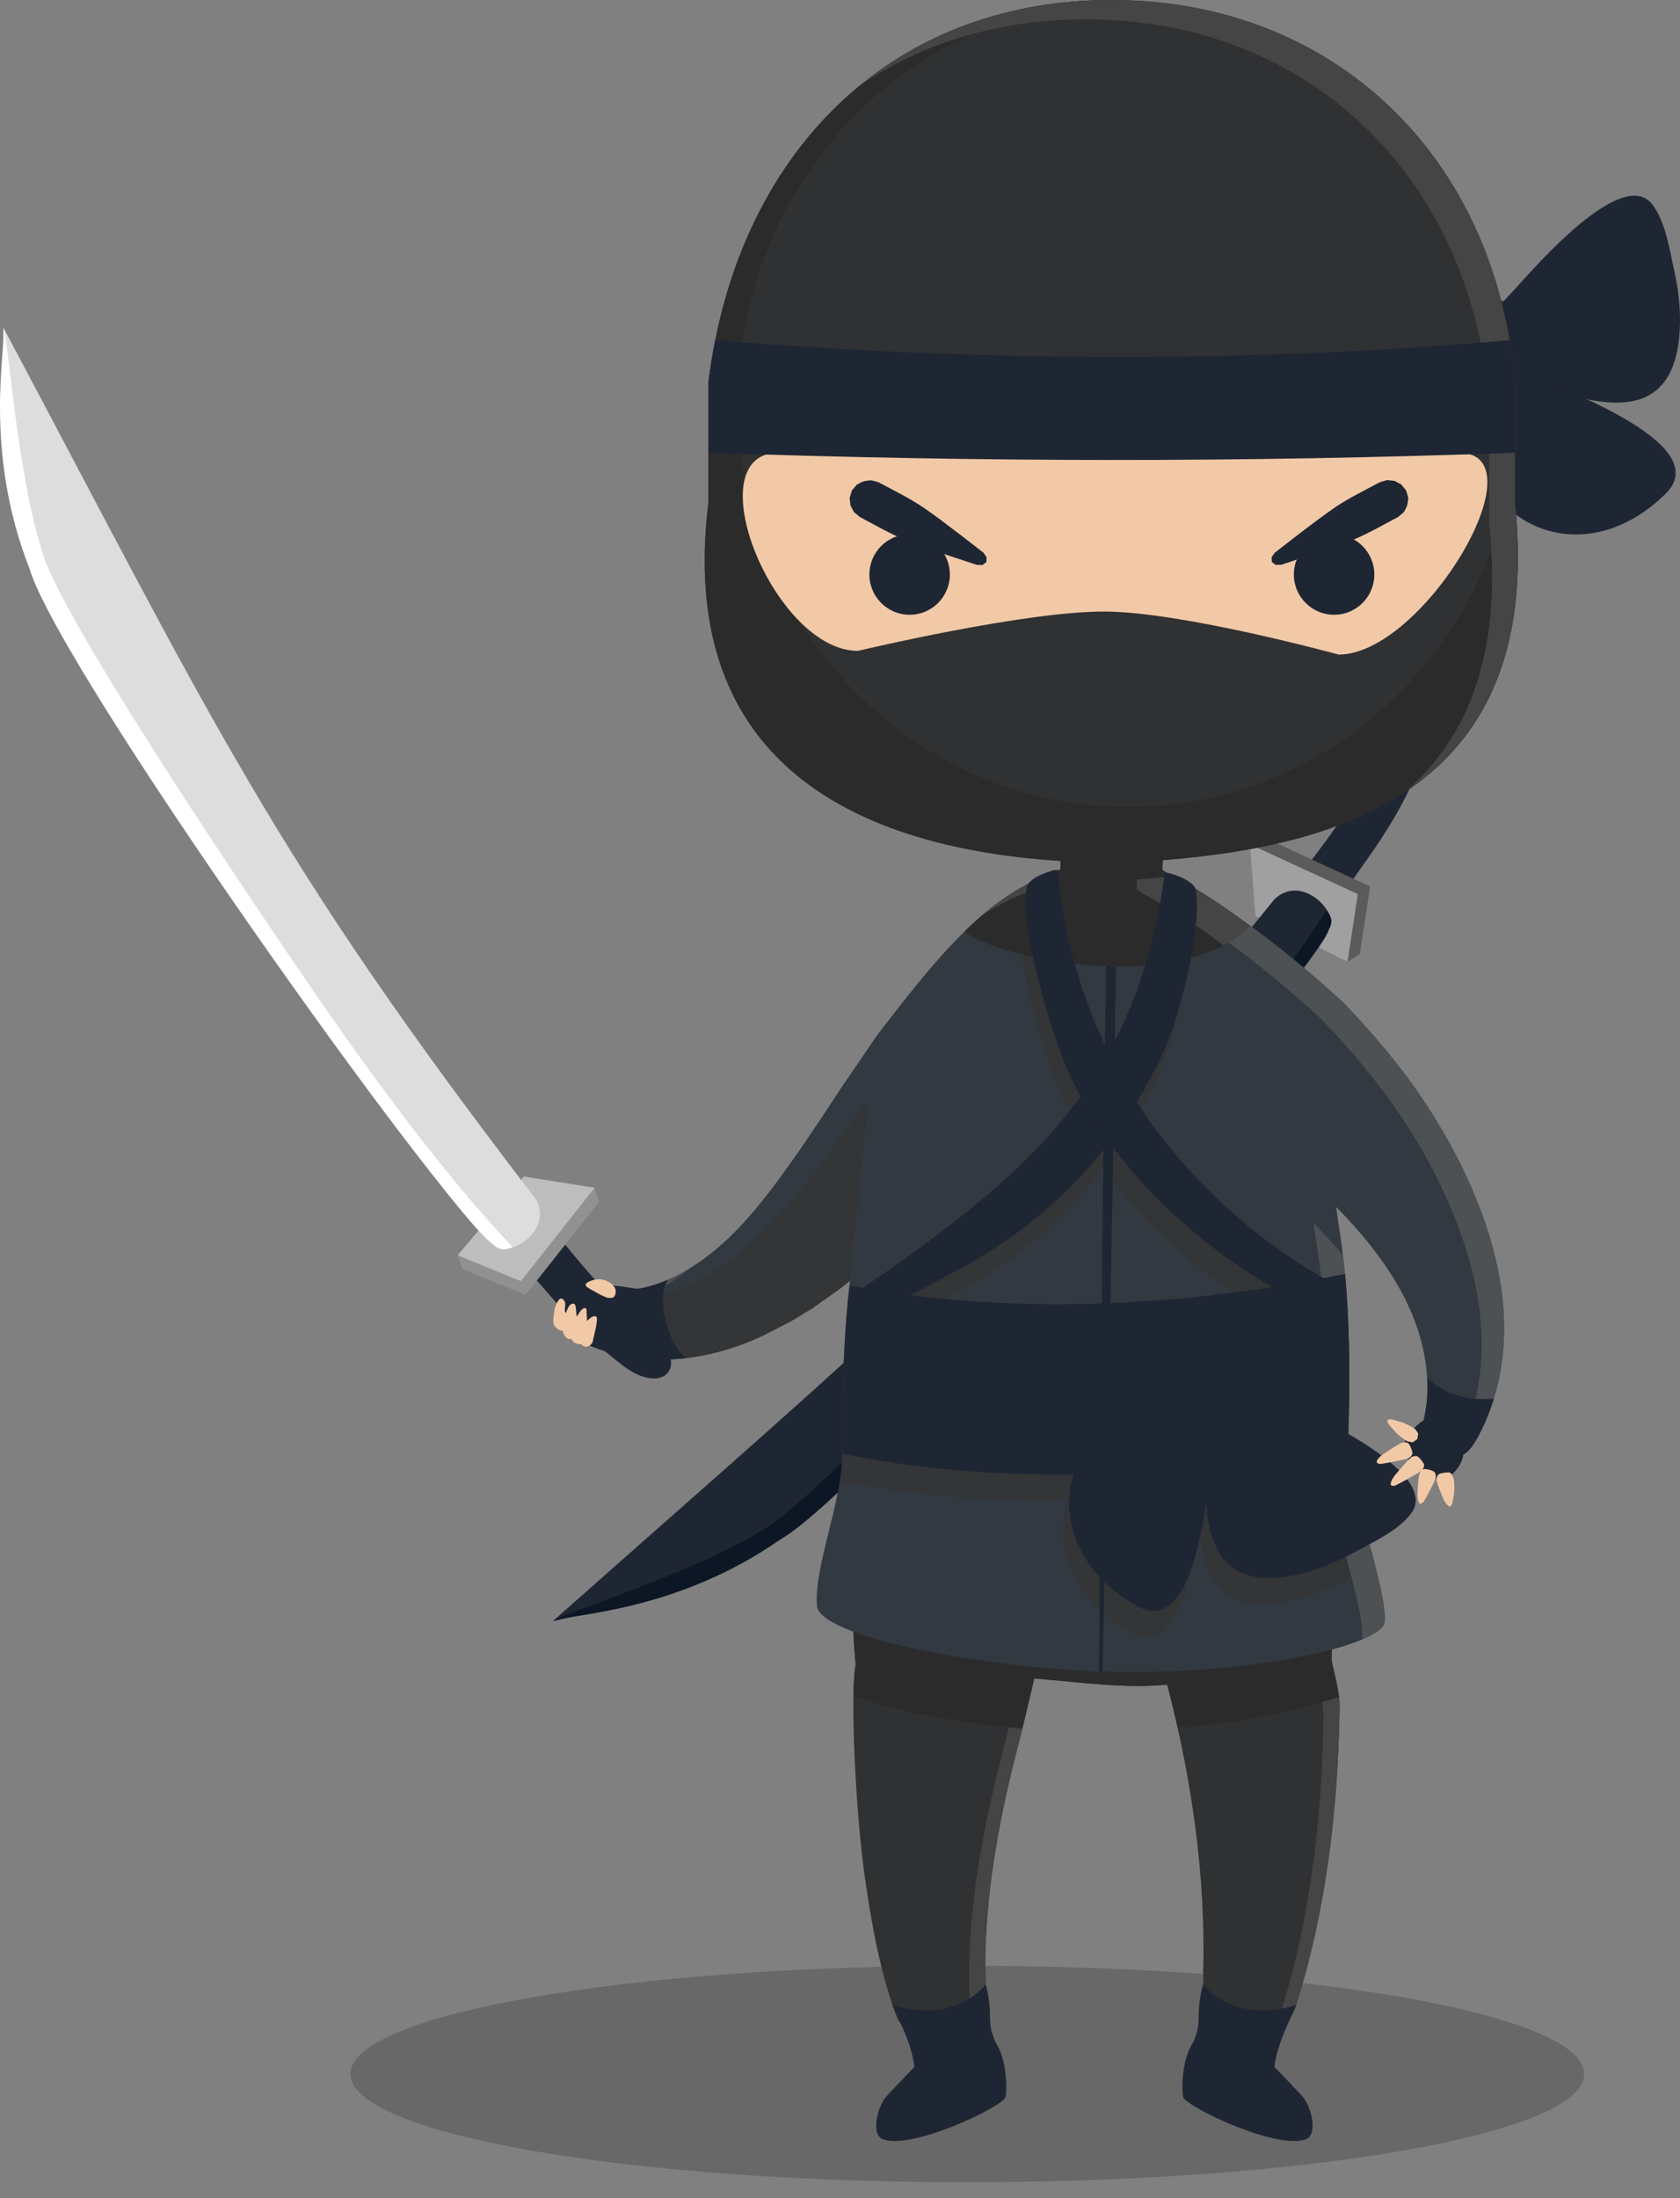 <svg width="91" height="119" viewBox="0 0 91 119" fill="none" xmlns="http://www.w3.org/2000/svg">
<rect x="0" y="0" width="91" height="119" fill="#808080" stroke="none"/>
<path opacity="0.3" d="M52.396 118.139C70.85 118.139 85.81 115.515 85.81 112.279C85.81 109.043 70.85 106.419 52.396 106.419C33.942 106.419 18.982 109.043 18.982 112.279C18.982 115.515 33.942 118.139 52.396 118.139Z" fill="#2F3133"/>
<path fill-rule="evenodd" clip-rule="evenodd" d="M74.362 41.382C73.614 43.455 70.084 47.801 69.042 49.12C57.02 64.382 65.92 57.58 72.647 48.473C75.015 45.27 75.85 43.869 76.692 41.966C77.916 39.222 75.498 38.248 74.362 41.382Z" fill="#1F2633"/>
<path fill-rule="evenodd" clip-rule="evenodd" d="M68.369 45.294L67.76 45.696L68.671 49.17L72.973 52.071L73.657 51.651L74.216 47.989L68.369 45.294Z" fill="#5B5B5B"/>
<path fill-rule="evenodd" clip-rule="evenodd" d="M67.701 45.709L68.003 49.584L72.99 52.065L73.549 48.403L67.701 45.709Z" fill="#A0A0A1"/>
<path fill-rule="evenodd" clip-rule="evenodd" d="M69.033 48.68C54.31 66.926 48.111 71.643 29.947 87.766C29.947 87.766 37.585 86.082 42.333 83.3C47.27 80.405 71.758 52.059 71.978 50.313C72.606 49.503 70.559 47.242 69.033 48.68Z" fill="#1F2633"/>
<path fill-rule="evenodd" clip-rule="evenodd" d="M71.884 49.29C71.815 49.177 69.68 53.222 61.295 62.593C56.747 67.674 44.914 80.568 41.479 82.729C37.635 85.147 30.368 87.37 29.947 87.766C30.927 87.339 36.605 87.32 42.333 83.294C47.27 80.399 70.32 53.887 71.978 50.307C72.23 49.836 72.11 49.667 71.884 49.29Z" fill="#0D1625"/>
<path fill-rule="evenodd" clip-rule="evenodd" d="M46.354 90.079C46.172 88.93 45.097 70.885 49.224 68.643C50.926 67.669 69.699 67.33 70.993 67.688C73.7 68.612 72.092 88.584 72.124 89.853C72.13 90.035 72.576 91.574 72.563 92.409C72.482 97.893 71.841 103.426 70.189 108.601C69.919 109.443 67.463 113.368 66.433 112.847C65.397 112.32 65.146 107.552 65.171 106.748C65.315 101.674 64.574 96.504 63.318 91.555C63.287 91.436 63.255 91.317 63.224 91.197C61.013 91.43 58.62 91.084 56.026 90.864C55.781 91.876 55.442 93.377 55.172 94.413C54.004 98.879 53.168 103.552 53.419 107.967C53.438 108.275 52.898 110.957 51.818 111.673C50.857 112.307 48.753 109.663 48.602 109.261C47.673 106.811 47.208 104.173 46.837 101.561C46.379 98.345 46.021 91.938 46.354 90.079Z" fill="#2F3133"/>
<path fill-rule="evenodd" clip-rule="evenodd" d="M51.385 111.759C52.17 110.736 52.559 108.745 52.54 108.487C52.289 104.078 53.124 99.405 54.293 94.933C54.563 93.897 54.902 92.396 55.147 91.385C55.392 91.403 55.637 91.428 55.876 91.447C55.649 92.396 55.386 93.558 55.16 94.406C53.991 98.871 53.156 103.544 53.407 107.96C53.426 108.267 52.886 110.949 51.806 111.665C51.693 111.753 51.548 111.778 51.385 111.759ZM71.508 85.079C71.797 78.71 72.689 77.058 72.432 83.395C72.3 86.743 72.111 89.419 72.124 89.858C72.13 90.04 72.576 91.579 72.564 92.415C72.482 97.898 71.841 103.431 70.189 108.606C69.945 109.379 67.872 112.727 66.729 112.89C67.828 111.879 69.122 109.731 69.316 109.128C70.975 103.952 71.609 98.419 71.691 92.936C71.703 92.094 71.257 90.555 71.251 90.38C71.238 89.99 71.383 87.867 71.508 85.079Z" fill="#454545"/>
<path fill-rule="evenodd" clip-rule="evenodd" d="M46.591 75.017C50.252 73.886 54.674 73.227 59.441 73.227C64.315 73.227 68.831 73.917 72.537 75.092C72.7 81.235 72.103 89.073 72.122 89.852C72.128 89.996 72.424 91.039 72.53 91.874C69.955 92.691 66.997 93.269 63.794 93.551C63.643 92.879 63.486 92.213 63.316 91.554C63.285 91.435 63.254 91.315 63.222 91.196C61.011 91.428 58.618 91.083 56.024 90.863C55.836 91.623 55.597 92.666 55.377 93.576C52.011 93.306 48.902 92.697 46.226 91.837C46.239 91.089 46.277 90.48 46.352 90.078C46.226 89.318 45.711 81.109 46.591 75.017Z" fill="#2B2B2B"/>
<path fill-rule="evenodd" clip-rule="evenodd" d="M49.533 111.893C49.389 110.813 48.968 109.902 48.334 108.539C50.168 109.124 52.127 108.891 53.396 107.428C53.779 108.879 53.503 109.4 53.748 110.085C53.785 110.191 53.842 110.336 53.898 110.518C54.445 111.309 54.526 112.559 54.508 113.181V113.206L54.501 113.212C54.495 113.382 54.476 113.495 54.464 113.539C54.263 114.073 49.357 116.422 47.806 115.806C47.191 115.561 47.48 114.123 48.007 113.495C48.12 113.376 49.175 112.258 49.533 111.893Z" fill="#1F2633"/>
<path fill-rule="evenodd" clip-rule="evenodd" d="M64.658 110.518C64.721 110.336 64.771 110.191 64.809 110.085C65.054 109.4 64.777 108.879 65.16 107.428C66.429 108.885 68.382 109.124 70.223 108.539C69.595 109.902 69.174 110.813 69.029 111.893C69.394 112.258 70.443 113.376 70.549 113.495C71.083 114.129 71.372 115.561 70.75 115.806C69.199 116.422 64.294 114.073 64.093 113.539C64.08 113.495 64.061 113.382 64.055 113.212L64.049 113.206V113.181C64.024 112.565 64.112 111.309 64.658 110.518Z" fill="#1F2633"/>
<path fill-rule="evenodd" clip-rule="evenodd" d="M56.334 47.557C56.434 47.495 56.535 47.432 56.635 47.382C58.337 46.408 61.666 46.81 62.954 47.168C63.23 47.262 63.519 47.413 63.814 47.608C64.618 47.978 65.372 48.499 66.113 48.996C68.43 50.547 70.61 52.306 72.67 54.19C72.67 54.19 72.859 54.378 73.022 54.548C74.454 56.055 75.76 57.625 76.866 59.215C77.487 60.113 78.059 61.061 78.593 62.022L78.618 62.072C80.766 66.067 82.173 70.645 81.111 75.004C80.841 76.103 80.427 77.171 79.849 78.145C79.849 78.145 79.642 78.453 79.453 78.609C79.032 78.968 78.386 79.156 77.877 78.942C77.877 78.942 77.594 78.785 77.456 78.635C77.205 78.358 77.06 77.956 77.035 77.586C77.023 77.347 77.06 77.102 77.111 76.876C77.676 74.521 77.016 71.921 75.873 69.867C74.95 68.202 73.744 66.726 72.375 65.338C72.431 65.74 72.482 66.136 72.544 66.525C73.116 70.061 73.154 74.295 73.016 77.963C72.928 80.268 75.145 85.939 75 87.798C74.9 89.086 67.583 90.769 59.625 90.487C52.773 90.242 44.369 88.558 44.249 86.932C44.093 84.771 45.631 81.222 45.619 78.773C45.594 75.281 45.725 71.826 46.046 69.333C44.589 70.47 43.056 71.475 41.404 72.266C38.352 73.723 34.722 74.169 31.594 72.687C31.248 72.523 31.047 72.398 30.846 72.191C30.463 71.789 30.25 71.148 30.444 70.633C30.444 70.633 30.582 70.344 30.733 70.193C31.079 69.848 31.311 69.848 31.763 69.722C31.971 69.728 32.178 69.71 32.379 69.747C35.406 70.382 38.339 68.384 40.475 65.979C41.059 65.319 41.612 64.622 42.133 63.913C42.818 62.983 43.483 62.035 44.118 61.074C44.118 61.074 44.878 59.949 45.499 58.988C45.499 58.988 45.707 58.681 45.857 58.467C46.36 57.732 46.862 56.997 47.365 56.256L47.528 56.018C49.312 53.719 51.083 51.376 53.256 49.498C54.186 48.713 55.203 48.016 56.334 47.557Z" fill="#323940"/>
<path fill-rule="evenodd" clip-rule="evenodd" d="M59.739 63.241C57.723 65.885 55.217 68.077 52.196 69.786C51.335 70.275 50.086 70.941 48.949 71.513C55.355 72.336 62.132 72.078 68.557 71.073C65.781 69.478 62.32 66.815 59.739 63.241ZM32.122 69.723C32.21 69.723 32.298 69.729 32.386 69.748C40.061 72.92 47.196 57.909 46.977 60.044C46.618 63.492 46.129 68.215 46.028 69.352L45.99 69.377L45.896 69.453L45.852 69.49L45.758 69.559L45.714 69.597L45.626 69.666L45.576 69.704L45.488 69.773L45.438 69.811L45.35 69.874L45.3 69.911L45.212 69.974L45.155 70.012L45.073 70.075L45.017 70.112L44.935 70.169L44.879 70.213L44.791 70.275L44.785 70.282L44.653 70.376L44.634 70.389L44.584 70.42L44.558 70.439L44.508 70.47L44.483 70.489L44.439 70.52L44.414 70.539L44.37 70.571L44.345 70.59L44.301 70.621L44.276 70.64L44.232 70.671L44.207 70.69L44.163 70.721L44.138 70.74L44.094 70.772L44.069 70.79L44.025 70.822L43.993 70.841L43.949 70.866L43.918 70.885L43.874 70.91L43.842 70.929L43.798 70.954L43.767 70.973L43.723 70.998L43.692 71.017L43.648 71.042L43.616 71.061L43.572 71.086L43.541 71.105L43.503 71.13L43.472 71.148L43.434 71.174L43.403 71.192L43.365 71.218L43.334 71.237L43.296 71.262L43.265 71.28L43.227 71.306L43.196 71.324L43.158 71.35L43.12 71.368L43.082 71.394L43.045 71.412L43.007 71.437L42.969 71.456L42.932 71.481L42.894 71.5L42.856 71.525L42.819 71.544L42.781 71.563L42.743 71.582L42.706 71.601L42.668 71.62L42.63 71.638L42.593 71.657L42.555 71.676L42.517 71.695L42.48 71.714L42.442 71.733L42.404 71.751L42.366 71.77L42.329 71.789L42.291 71.808L42.253 71.827L42.216 71.846L42.178 71.865L42.14 71.883L42.103 71.902L42.065 71.921L42.027 71.94L41.99 71.959L41.952 71.978L41.914 71.996L41.877 72.015L41.833 72.034L41.795 72.053L41.751 72.072L41.719 72.091L41.675 72.109L41.644 72.128L41.6 72.153L41.569 72.166L41.519 72.191L41.493 72.229L41.418 72.266C39.703 73.089 37.8 73.585 35.91 73.604H35.828C34.383 73.604 32.945 73.328 31.607 72.687C31.262 72.524 31.061 72.398 30.86 72.191C30.477 71.789 30.263 71.148 30.458 70.633C30.458 70.633 30.596 70.345 30.747 70.194C31.092 69.848 31.325 69.848 31.777 69.723H31.815C31.84 69.723 31.865 69.723 31.89 69.723H31.928C31.978 69.723 32.028 69.723 32.085 69.723H32.122ZM45.877 71.029C46.047 71.061 46.223 71.092 46.392 71.123C51.254 67.776 55.292 64.748 58.181 60.76C57.779 60.013 57.428 59.24 57.126 58.436C56.31 56.251 54.878 51.301 55.28 49.379C55.311 49.241 55.581 48.883 56.479 48.588C56.661 48.531 56.944 48.431 56.957 48.575C57.315 52.356 58.332 55.604 59.701 58.367C61.184 55.691 62.22 52.576 62.735 48.726C62.754 48.582 63.03 48.676 63.212 48.739C64.111 49.034 64.38 49.392 64.412 49.53C64.814 51.452 63.57 56.483 62.565 58.587C62.157 59.447 61.711 60.27 61.228 61.062C64.469 66.08 68.746 69.12 71.352 70.596C71.735 70.52 72.125 70.445 72.508 70.363C72.772 73.19 72.784 76.255 72.684 79.025C72.835 79.113 72.985 79.201 73.136 79.295C73.387 80.834 74.009 82.887 74.461 84.659C73.965 84.947 73.45 85.205 72.992 85.45C72.125 85.921 71.264 86.298 70.31 86.555C66.284 87.629 65.166 85.506 64.984 82.825C64.525 85.733 63.577 89.664 61.253 88.364C58.075 86.587 57.051 83.679 57.798 81.223C53.603 81.279 49.451 80.953 45.507 80.155C45.582 79.672 45.626 79.213 45.626 78.786C45.607 76.016 45.683 73.284 45.877 71.029Z" fill="#333536"/>
<path fill-rule="evenodd" clip-rule="evenodd" d="M44.829 70.244C44.678 70.351 44.521 70.457 44.37 70.564C44.528 70.445 44.684 70.326 44.835 70.206L44.829 70.244ZM37.411 68.636C35.565 70.131 33.392 71.086 31.168 70.621C30.967 70.577 30.76 70.602 30.553 70.596C30.521 70.602 30.49 70.615 30.465 70.621C30.496 70.564 30.616 70.326 30.747 70.194C31.093 69.848 31.325 69.848 31.777 69.723C31.985 69.729 32.192 69.71 32.393 69.748C34.139 70.112 35.854 69.597 37.411 68.636ZM53.666 49.172C54.476 48.519 55.368 47.947 56.335 47.551C56.436 47.489 56.536 47.426 56.637 47.376C58.339 46.402 61.668 46.804 62.955 47.162C63.232 47.256 63.521 47.407 63.816 47.602C64.62 47.972 65.373 48.494 66.115 48.99C68.432 50.541 70.612 52.3 72.672 54.184C72.672 54.184 72.86 54.372 73.023 54.542C74.455 56.049 75.762 57.62 76.867 59.209C77.489 60.107 78.061 61.055 78.594 62.016L78.62 62.066C80.768 66.061 82.174 70.64 81.113 74.999C80.843 76.098 80.428 77.165 79.851 78.139C79.851 78.139 79.643 78.447 79.455 78.604C79.229 78.798 78.934 78.943 78.638 78.999C79.216 78.032 79.624 76.964 79.895 75.871C80.956 71.513 79.549 66.934 77.401 62.939L77.376 62.889C76.842 61.928 76.277 60.98 75.649 60.082C74.543 58.493 73.237 56.922 71.805 55.415C71.642 55.245 71.453 55.057 71.453 55.057C69.393 53.173 67.214 51.414 64.896 49.863C64.161 49.367 63.407 48.845 62.597 48.475C62.302 48.28 62.013 48.129 61.737 48.035C60.443 47.677 57.12 47.269 55.418 48.242C55.318 48.299 55.217 48.355 55.117 48.418C54.608 48.632 54.125 48.889 53.666 49.172ZM73.765 88.766C73.777 88.735 73.783 88.703 73.783 88.672C73.934 86.813 71.717 81.141 71.799 78.836C71.937 75.168 71.899 70.935 71.328 67.399C71.265 67.009 71.208 66.607 71.152 66.212C71.717 66.783 72.251 67.367 72.747 67.977C73.124 71.18 73.136 74.785 73.017 77.963C72.929 80.268 75.146 85.94 75.002 87.799C74.983 88.106 74.537 88.439 73.765 88.766Z" fill="#4D5154"/>
<path fill-rule="evenodd" clip-rule="evenodd" d="M60.201 50.742L60.383 50.824L60.458 51.012L60.446 52.287L60.421 54.014L60.389 56.075L60.358 58.348L60.289 63.034L60.214 67.079L60.157 69.974L60.088 73.516L59.925 81.248L59.724 90.355V90.487L59.629 90.581L59.535 90.481V90.355L59.598 81.248L59.654 73.51L59.686 69.968L59.711 67.072L59.755 63.027L59.824 58.342L59.931 51L60.006 50.818L60.195 50.742H60.201Z" fill="#1F2633"/>
<path fill-rule="evenodd" clip-rule="evenodd" d="M58.149 79.816C53.872 79.873 49.632 79.533 45.625 78.698C45.606 75.35 45.725 72.047 46.021 69.591C54.657 71.255 64.235 70.747 72.858 68.963C73.122 71.789 73.135 74.854 73.034 77.624C75.17 78.861 77.469 80.589 76.426 81.945C75.704 82.887 74.366 83.49 73.348 84.043C72.482 84.514 71.621 84.891 70.666 85.148C66.641 86.222 65.522 84.1 65.34 81.418C64.882 84.326 63.933 88.257 61.61 86.957C58.425 85.174 57.401 82.266 58.149 79.816Z" fill="#1F2633"/>
<path fill-rule="evenodd" clip-rule="evenodd" d="M36.18 69.284C35.382 70.471 36.475 73.31 37.241 73.511C35.332 73.749 33.385 73.529 31.608 72.688C31.576 72.675 31.551 72.656 31.52 72.644C31.997 71.947 31.488 71.049 32.663 70.15C32.958 70.012 32.298 69.868 32.493 69.805C33.046 69.347 34.239 69.836 34.66 69.755C35.175 69.66 35.684 69.497 36.18 69.284Z" fill="#1F2633"/>
<path fill-rule="evenodd" clip-rule="evenodd" d="M79.844 18.22C79.593 18.508 80.051 17.912 80.083 17.874C80.748 17.039 81.49 16.266 82.212 15.481C83.148 14.464 87.921 8.924 89.523 11.097C90.226 12.052 90.433 13.509 90.685 14.639C90.898 15.6 91.017 16.536 90.999 17.522C90.823 26.108 81.031 19.049 78.996 19.419" fill="#1F2633"/>
<path fill-rule="evenodd" clip-rule="evenodd" d="M80.88 19.338C80.849 19.413 81.464 19.602 81.521 19.62C82.224 19.878 82.903 20.192 83.568 20.531C85.025 21.272 92.864 24.117 90.226 26.724C85.383 31.51 78.833 27.974 79.838 21.36C79.963 20.537 80.541 16.649 81.42 16.248" fill="#1F2633"/>
<path fill-rule="evenodd" clip-rule="evenodd" d="M67.689 50.146C63.575 54.166 53.28 51.622 52.269 50.403C53.054 49.681 54.668 48.079 57.444 47.1V46.61C46.598 45.913 36.599 41.459 38.376 27.183V20.676C39.915 8.353 48.162 0 60.214 0C72.267 0 81.041 8.504 82.053 20.676V27.183C83.617 42.119 73.624 45.724 62.984 46.566L62.953 47.093C64.328 47.998 65.025 48.092 67.689 50.146Z" fill="#2F3133"/>
<path fill-rule="evenodd" clip-rule="evenodd" d="M82.059 24.564V27.183C83.623 42.119 73.63 45.724 62.99 46.566L62.959 47.093C64.335 47.992 65.025 48.086 67.689 50.139C63.575 54.159 53.28 51.615 52.269 50.397C53.054 49.675 54.668 48.073 57.444 47.093V46.603C46.598 45.906 36.599 41.453 38.376 27.177V20.676C39.915 8.353 48.162 0 60.214 0C60.371 0 60.522 0 60.673 0.006C49.21 0.232 39.971 9.936 39.971 21.845C39.971 33.904 49.437 43.689 61.094 43.689C71.865 43.695 80.759 35.342 82.059 24.564Z" fill="#2B2B2B"/>
<path fill-rule="evenodd" clip-rule="evenodd" d="M46.553 4.648C50.164 1.683 54.806 0 60.213 0C72.266 0 81.04 8.504 82.052 20.676V27.183C82.906 35.317 80.331 40.09 76.091 42.885C79.483 39.99 81.411 35.424 80.657 28.232V21.725C79.646 9.553 70.872 1.049 58.819 1.049C54.083 1.049 49.938 2.336 46.553 4.648ZM56.049 47.684V48.148C54.925 48.544 53.989 49.04 53.223 49.543C53.901 48.965 54.825 48.28 56.049 47.684ZM63.498 47.432C64.56 48.06 65.395 48.375 67.688 50.146C67.273 50.554 66.789 50.893 66.262 51.176C63.618 49.141 62.927 49.04 61.557 48.148L61.589 47.621C62.23 47.564 62.864 47.508 63.498 47.432Z" fill="#454545"/>
<path fill-rule="evenodd" clip-rule="evenodd" d="M72.509 35.437C77.088 35.437 83.582 24.508 79.004 24.508H42.192C37.613 24.508 41.897 35.236 46.475 35.236C46.475 35.236 55.539 33.075 59.879 33.107C64.156 33.144 72.509 35.437 72.509 35.437Z" fill="#F1C9A7"/>
<path fill-rule="evenodd" clip-rule="evenodd" d="M49.271 28.923C50.477 28.923 51.451 29.903 51.451 31.103C51.451 32.309 50.471 33.282 49.271 33.282C48.065 33.282 47.092 32.302 47.092 31.103C47.092 29.897 48.065 28.923 49.271 28.923Z" fill="#1F2633"/>
<path fill-rule="evenodd" clip-rule="evenodd" d="M72.263 28.923C73.469 28.923 74.443 29.903 74.443 31.103C74.443 32.309 73.463 33.282 72.263 33.282C71.058 33.282 70.084 32.302 70.084 31.103C70.084 29.897 71.064 28.923 72.263 28.923Z" fill="#1F2633"/>
<path d="M75.537 26.034L75.894 26.222L76.165 26.549L76.284 26.951C76.24 27.353 76.24 27.359 76.052 27.717L75.731 27.987C74.915 28.42 74.111 28.885 73.257 29.237C72.98 29.35 72.472 29.538 72.208 29.626C71.272 29.953 70.342 30.267 69.4 30.575L69.099 30.581L68.891 30.424L68.879 30.166L69.049 29.922C69.055 29.915 69.061 29.909 69.067 29.909C70.179 29.049 70.33 28.923 71.404 28.119C71.63 27.956 72.07 27.635 72.314 27.466C73.081 26.951 73.916 26.549 74.733 26.109L75.135 25.99C75.266 26.002 75.405 26.015 75.537 26.034Z" fill="#1F2633"/>
<path d="M47.587 26.109C48.404 26.543 49.233 26.951 50.005 27.466C50.25 27.629 50.69 27.95 50.916 28.119C51.714 28.716 52.493 29.312 53.272 29.922L53.441 30.167L53.428 30.43L53.221 30.587L52.92 30.581C52.913 30.581 52.907 30.575 52.895 30.575C51.563 30.135 51.368 30.079 50.106 29.633C49.842 29.538 49.333 29.356 49.057 29.243C48.203 28.892 47.405 28.427 46.582 27.993L46.256 27.723L46.067 27.365L46.023 26.957L46.143 26.555L46.413 26.235C46.771 26.046 46.777 26.04 47.179 26.002C47.317 26.028 47.456 26.065 47.587 26.109Z" fill="#1F2633"/>
<path fill-rule="evenodd" clip-rule="evenodd" d="M81.779 18.416C81.905 19.157 81.999 19.91 82.062 20.677V24.508C67.365 25.048 52.812 25.017 38.379 24.508V20.67C38.473 19.904 38.599 19.15 38.743 18.416C53.114 19.584 67.459 19.672 81.779 18.416Z" fill="#1F2633"/>
<path d="M63.561 47.337C64.459 47.633 64.736 47.991 64.761 48.129C65.163 50.051 63.919 55.082 62.914 57.186C60.615 61.99 57.18 65.759 52.538 68.391C50.899 69.32 47.865 70.903 46.842 71.223C46.748 71.255 46.452 70.369 46.389 70.306C46.327 70.243 46.201 70.099 46.27 70.049C55.258 63.881 61.532 58.919 63.084 47.331C63.103 47.181 63.385 47.281 63.561 47.337Z" fill="#1F2633"/>
<path d="M56.822 47.187C55.924 47.482 55.648 47.84 55.623 47.978C55.221 49.9 56.647 54.856 57.469 57.035C60.497 65.106 68.894 70.175 72.229 71.223C72.323 71.255 72.612 69.685 72.537 69.647C68.668 67.668 58.606 60.935 57.3 47.181C57.287 47.03 57.005 47.124 56.822 47.187Z" fill="#1F2633"/>
<path fill-rule="evenodd" clip-rule="evenodd" d="M34.852 71.795C33.012 70.583 29.62 66.136 28.578 64.811C16.556 49.542 21.085 59.792 28.358 68.466C30.921 71.519 32.083 72.662 33.734 73.924C36.121 75.758 37.635 73.629 34.852 71.795Z" fill="#1F2633"/>
<path fill-rule="evenodd" clip-rule="evenodd" d="M32.46 65.05L32.209 64.359L28.622 64.441L24.791 67.933L25.036 68.699L28.465 70.1L32.46 65.05Z" fill="#919191"/>
<path fill-rule="evenodd" clip-rule="evenodd" d="M32.209 64.302L28.371 63.692L24.791 67.957L28.214 69.358L32.209 64.302Z" fill="#BDBDBD"/>
<path fill-rule="evenodd" clip-rule="evenodd" d="M29.011 64.899C14.728 46.314 11.594 39.179 0.182 17.737C0.182 17.737 0.025 25.55 1.62 30.826C3.272 36.303 25.085 66.758 26.731 67.38C27.372 68.184 30.047 66.727 29.011 64.899Z" fill="#DDDDDD"/>
<path fill-rule="evenodd" clip-rule="evenodd" d="M27.749 67.531C27.875 67.493 24.445 64.466 17.298 54.115C13.423 48.506 3.669 33.979 2.368 30.129C0.918 25.826 0.459 18.239 0.176 17.737C0.359 18.786 -0.954 24.313 1.615 30.826C3.267 36.303 23.635 64.931 26.725 67.38C27.134 67.738 27.328 67.663 27.749 67.531Z" fill="white"/>
<path fill-rule="evenodd" clip-rule="evenodd" d="M77.315 74.666L77.321 74.628C78.433 75.608 79.57 75.815 80.92 75.715C80.713 76.393 80.443 77.052 80.116 77.674C79.972 77.944 79.815 78.195 79.651 78.409C79.588 78.484 79.519 78.553 79.457 78.61C79.388 78.666 79.318 78.717 79.243 78.767C79.249 78.779 79.256 78.792 79.262 78.805C79.205 79.056 79.092 79.307 78.91 79.54C78.282 80.337 77.629 80.168 76.825 79.54C76.021 78.911 75.763 78.352 76.385 77.555C76.555 77.341 76.731 77.165 76.919 77.034V77.008C77.038 76.952 77.114 76.908 77.12 76.87C77.29 76.148 77.346 75.407 77.315 74.666Z" fill="#1F2633"/>
<path d="M75.356 76.839C75.488 76.858 75.683 76.927 75.947 77.002C76.091 77.046 76.374 77.184 76.65 77.36L76.82 77.605L76.769 77.907L76.524 78.083L76.229 78.032C75.978 77.875 75.714 77.662 75.607 77.543C75.419 77.335 75.281 77.184 75.205 77.078C75.168 77.021 75.136 76.921 75.161 76.883C75.186 76.839 75.293 76.826 75.356 76.839Z" fill="#F1C9A7"/>
<path d="M76.251 78.115C76.358 78.159 76.54 78.611 76.502 78.712C76.458 78.812 76.37 78.925 76.257 78.957C75.974 79.045 75.076 79.214 74.794 79.252C74.718 79.264 74.599 79.214 74.574 79.164C74.555 79.114 74.618 79.013 74.668 78.95C74.731 78.875 74.838 78.781 74.938 78.712C75.145 78.573 75.685 78.216 75.905 78.115C76.006 78.071 76.144 78.071 76.251 78.115ZM76.728 78.825C76.841 78.837 77.149 79.214 77.143 79.321C77.136 79.428 77.08 79.56 76.986 79.629C76.722 79.811 75.849 80.294 75.579 80.42C75.51 80.451 75.384 80.445 75.346 80.401C75.309 80.357 75.34 80.238 75.371 80.169C75.409 80.075 75.497 79.943 75.579 79.842C75.748 79.635 76.207 79.095 76.401 78.925C76.483 78.85 76.609 78.812 76.728 78.825ZM78.537 79.717C78.669 79.83 78.688 79.899 78.725 80.005C78.769 80.144 78.769 80.288 78.776 80.433C78.801 80.784 78.707 81.168 78.669 81.356C78.656 81.431 78.593 81.538 78.537 81.551C78.487 81.563 78.399 81.475 78.349 81.419C78.292 81.35 78.223 81.243 78.179 81.142C78.091 80.935 77.871 80.395 77.821 80.181C77.796 80.068 77.834 79.93 77.896 79.842C77.965 79.742 78.424 79.692 78.537 79.717ZM77.092 79.541C77.186 79.484 77.664 79.616 77.714 79.704C77.764 79.792 77.802 79.943 77.758 80.049C77.658 80.313 77.262 81.061 77.124 81.287C77.08 81.356 76.973 81.419 76.923 81.406C76.873 81.394 76.829 81.281 76.81 81.205C76.785 81.117 76.772 80.985 76.778 80.872C76.791 80.64 76.822 80.037 76.879 79.817C76.904 79.704 76.998 79.591 77.092 79.541Z" fill="#F1C9A7"/>
<path d="M31.879 69.391C32.325 69.171 32.903 69.196 33.267 69.661C33.43 69.868 33.349 70.276 33.097 70.264C33.01 70.245 33.028 70.32 32.67 70.163C32.388 70.031 32.124 69.874 31.854 69.717C31.615 69.573 31.753 69.454 31.879 69.391ZM30.472 72.041C30.246 72.022 30.171 71.934 30.032 71.771C29.951 71.671 29.951 71.363 30.045 70.873C30.076 70.703 30.259 70.22 30.441 70.308C30.792 70.465 30.466 71.005 30.66 71.074C30.717 70.923 30.824 70.54 31.081 70.578C31.238 70.603 31.194 71.13 31.238 71.275C31.326 71.162 31.515 70.772 31.716 70.817C31.797 70.835 31.772 71.049 31.779 71.124C31.791 71.256 31.797 71.388 31.791 71.514C31.879 71.445 32.124 71.162 32.3 71.281C32.438 71.375 32.118 72.531 32.118 72.562C32.143 72.606 32.005 72.921 31.728 72.902C31.64 72.902 31.527 72.833 31.483 72.763C31.37 72.801 31.125 72.707 31.069 72.657C31.044 72.632 30.968 72.519 30.949 72.487C30.861 72.481 30.786 72.519 30.642 72.387C30.56 72.311 30.51 72.135 30.472 72.041Z" fill="#F1C9A7"/>
</svg>
